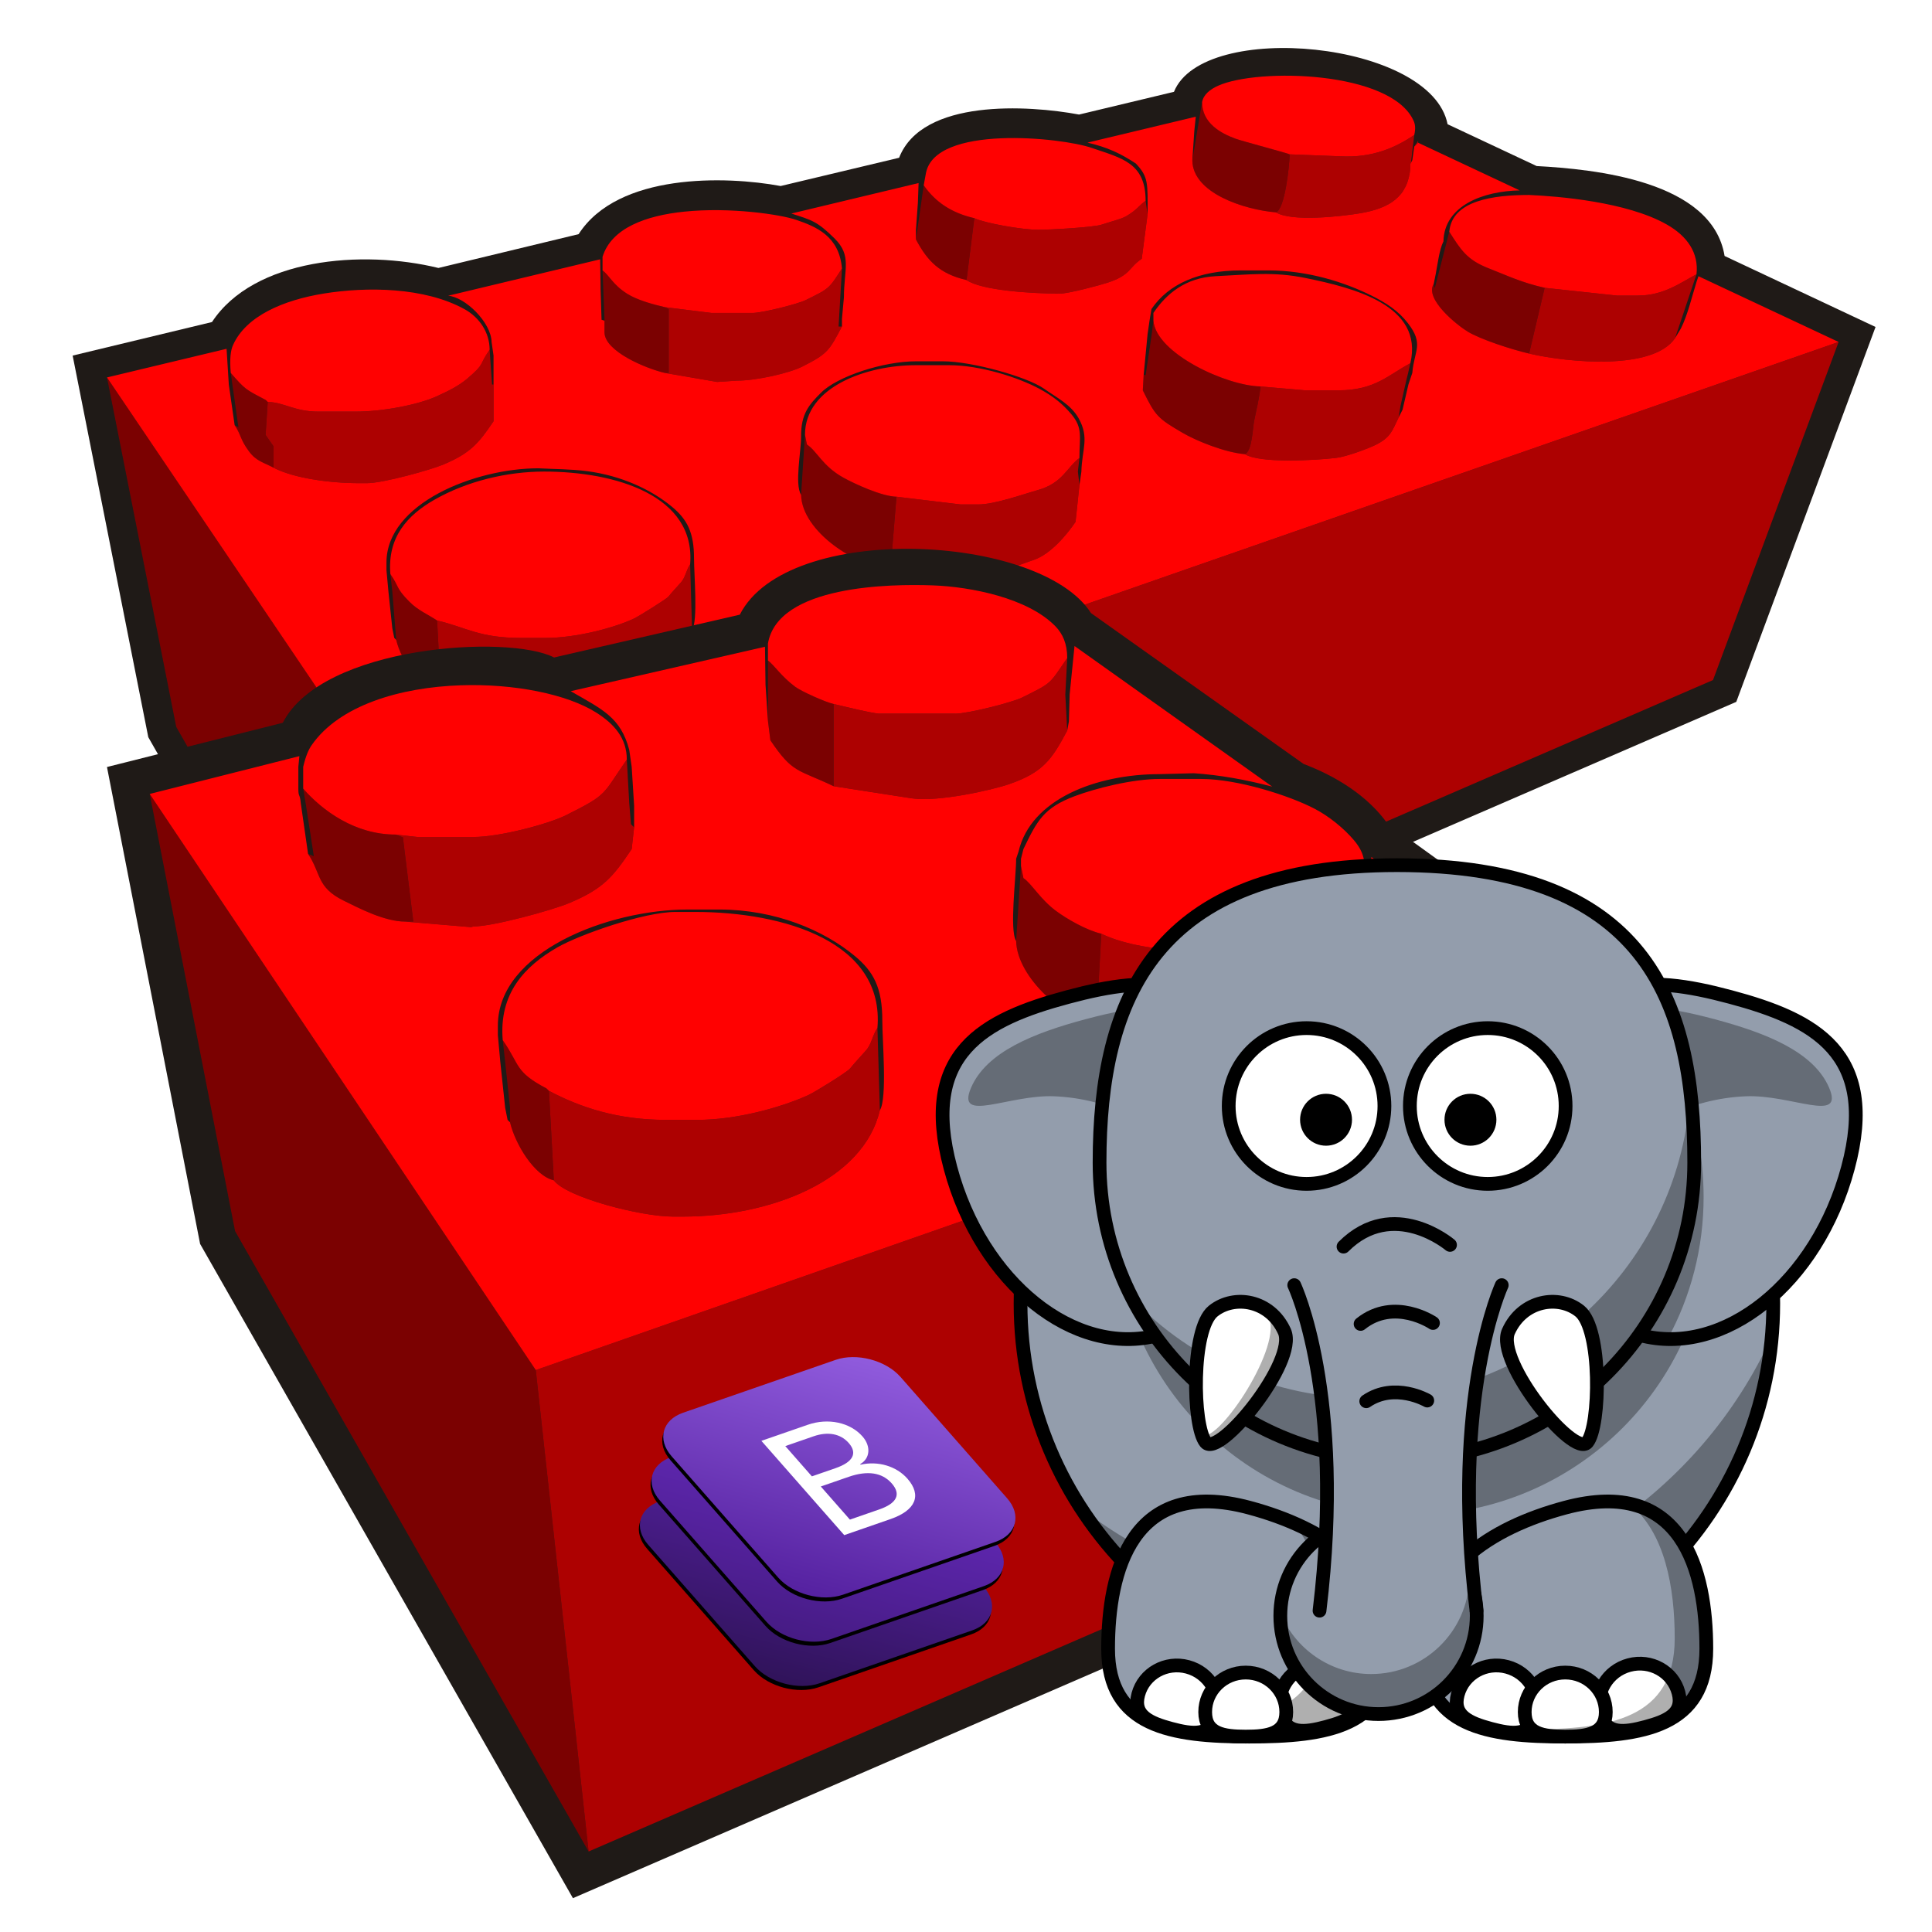 <?xml version="1.0" encoding="UTF-8" standalone="no"?>
<!-- Creator: CorelDRAW -->

<svg
   xmlns:dc="http://purl.org/dc/elements/1.1/"
   xmlns:cc="http://creativecommons.org/ns#"
   xmlns:rdf="http://www.w3.org/1999/02/22-rdf-syntax-ns#"
   xmlns:svg="http://www.w3.org/2000/svg"
   xmlns="http://www.w3.org/2000/svg"
   xmlns:xlink="http://www.w3.org/1999/xlink"
   xmlns:sodipodi="http://sodipodi.sourceforge.net/DTD/sodipodi-0.dtd"
   xmlns:inkscape="http://www.inkscape.org/namespaces/inkscape"
   xml:space="preserve"
   width="600px"
   height="600px"
   style="shape-rendering:geometricPrecision; text-rendering:geometricPrecision; image-rendering:optimizeQuality; fill-rule:evenodd; clip-rule:evenodd"
   viewBox="0 0 600 600"
   version="1.1"
   id="svg22"
   sodipodi:docname="project-logo.svg"
   inkscape:version="0.92.4 (5da689c313, 2019-01-14)"><sodipodi:namedview
     pagecolor="#ffffff"
     bordercolor="#666666"
     borderopacity="1"
     objecttolerance="10"
     gridtolerance="10"
     guidetolerance="10"
     inkscape:pageopacity="0"
     inkscape:pageshadow="2"
     inkscape:window-width="1920"
     inkscape:window-height="1150"
     id="namedview24"
     showgrid="false"
     inkscape:zoom="0.78666667"
     inkscape:cx="490.9381"
     inkscape:cy="91.687217"
     inkscape:window-x="0"
     inkscape:window-y="30"
     inkscape:window-maximized="1"
     inkscape:current-layer="svg22" /><defs
     id="defs4"><style
       type="text/css"
       id="style2"><![CDATA[
    .fil0 {fill:#1F1A17}
    .fil1 {fill:#7B0101}
    .fil2 {fill:#AD0101}
    .fil3 {fill:#FF0101}
   ]]></style><linearGradient
       x1="314.624"
       y1="547.206"
       x2="427.377"
       y2="432.484"
       id="linearGradient3834"
       xlink:href="#linearGradient3820"
       gradientUnits="userSpaceOnUse"
       gradientTransform="matrix(1.067,0,0,1.067,-55.467,0)" /><linearGradient
       id="linearGradient3820"><stop
         id="stop3822"
         style="stop-color:#070135;stop-opacity:1"
         offset="0" /><stop
         id="stop3824"
         style="stop-color:#612d50;stop-opacity:1"
         offset="1" /></linearGradient><linearGradient
       x1="314.624"
       y1="547.206"
       x2="427.377"
       y2="432.484"
       id="linearGradient3834-3"
       xlink:href="#linearGradient3820"
       gradientUnits="userSpaceOnUse"
       gradientTransform="translate(-52)" /><filter
       id="a"
       width="1.08"
       height="1.12"
       x="-0.04"
       y="-0.043"
       filterUnits="objectBoundingBox"><feOffset
         dy="10"
         in="SourceAlpha"
         result="shadowOffsetOuter1"
         id="feOffset10" /><feGaussianBlur
         in="shadowOffsetOuter1"
         result="shadowBlurOuter1"
         stdDeviation="10"
         id="feGaussianBlur12" /><feColorMatrix
         in="shadowBlurOuter1"
         values="0 0 0 0 0 0 0 0 0 0 0 0 0 0 0 0 0 0 0.25 0"
         id="feColorMatrix14" /></filter><linearGradient
       id="c"
       x1="357.805"
       x2="357.805"
       y1="268.965"
       y2="983.329"
       gradientTransform="scale(1.22,0.82)"
       gradientUnits="userSpaceOnUse"><stop
         offset="0%"
         stop-color="#5C24AE"
         id="stop4" /><stop
         offset="100%"
         stop-color="#30135A"
         id="stop6" /></linearGradient><filter
       id="d"
       width="1.08"
       height="1.12"
       x="-0.04"
       y="-0.043"
       filterUnits="objectBoundingBox"><feOffset
         dy="10"
         in="SourceAlpha"
         result="shadowOffsetOuter1"
         id="feOffset23" /><feGaussianBlur
         in="shadowOffsetOuter1"
         result="shadowBlurOuter1"
         stdDeviation="10"
         id="feGaussianBlur25" /><feColorMatrix
         in="shadowBlurOuter1"
         values="0 0 0 0 0 0 0 0 0 0 0 0 0 0 0 0 0 0 0.25 0"
         id="feColorMatrix27" /></filter><linearGradient
       id="f"
       x1="357.805"
       x2="357.805"
       y1="11.176"
       y2="849.146"
       gradientTransform="scale(1.22,0.82)"
       gradientUnits="userSpaceOnUse"><stop
         offset="0%"
         stop-color="#7331D4"
         id="stop17" /><stop
         offset="100%"
         stop-color="#461B84"
         id="stop19" /></linearGradient><filter
       id="g"
       width="1.08"
       height="1.12"
       x="-0.04"
       y="-0.043"
       filterUnits="objectBoundingBox"><feOffset
         dy="10"
         in="SourceAlpha"
         result="shadowOffsetOuter1"
         id="feOffset36" /><feGaussianBlur
         in="shadowOffsetOuter1"
         result="shadowBlurOuter1"
         stdDeviation="10"
         id="feGaussianBlur38" /><feColorMatrix
         in="shadowBlurOuter1"
         values="0 0 0 0 0 0 0 0 0 0 0 0 0 0 0 0 0 0 0.25 0"
         id="feColorMatrix40" /></filter><linearGradient
       id="i"
       x1="357.805"
       x2="357.805"
       y1="0.6"
       y2="714.963"
       gradientTransform="scale(1.22,0.82)"
       gradientUnits="userSpaceOnUse"><stop
         offset="0%"
         stop-color="#905BDD"
         id="stop30" /><stop
         offset="100%"
         stop-color="#5521A0"
         id="stop32" /></linearGradient></defs><g
     transform="matrix(0.952,0,0,0.946,16.914,-23.861)"
     style="clip-rule:evenodd;fill-rule:evenodd;image-rendering:optimizeQuality;shape-rendering:geometricPrecision;text-rendering:geometricPrecision"
     id="g4609"><g
       id="Livello_x0020_1-7"><g
         id="_76285576"><path
           inkscape:connector-curvature="0"
           d="m 454.456,66.002 29.062,13.735 c 18.697,1.019 57.304,4.763 61.303,29.518 l 49.247,23.308 -45.431,123.072 -420.779,183.377 L 30.607,267.231 5.933,141.957 51.388,130.943 c 13.658,-20.926 49.078,-23.863 73.871,-17.746 l 45.731,-11.106 C 183.849,81.954 219.024,82.953 236.891,86.291 l 38.645,-9.276 c 7.531,-19.452 42.156,-17.292 58.704,-14.186 l 30.962,-7.463 c 9.485,-23.723 83.956,-16.657 89.254,10.637 z"
           class="fil0"
           id="_75493720"
           style="fill:#1f1a17" /><polygon
           points="39.726,263.852 131.951,426.755 118.466,300.048 17.131,149.132 "
           class="fil1"
           id="_75377024"
           style="fill:#7b0101" /><path
           inkscape:connector-curvature="0"
           d="m 357.937,134.944 -1.97,13.41 -0.646,-0.071 -0.284,5.074 c 4.11,8.437 4.85,9.185 12.994,13.967 4.517,2.652 13.823,6.455 20.311,6.995 2.362,-0.954 2.521,-8.461 3.018,-10.952 0.712,-3.571 1.772,-7.796 2.062,-11.273 -11.227,-0.251 -34.03,-10.836 -34.925,-21.59 z"
           class="fil1"
           id="_76285520"
           style="fill:#7b0101" /><path
           inkscape:connector-curvature="0"
           d="m 449.936,118.438 c -3.086,4.969 7.646,13.55 11.041,15.629 4.302,2.633 14.526,5.939 20.074,7.231 l 5.08,-21.589 c -7.7,-1.794 -11.749,-3.83 -18.338,-6.427 -7.094,-2.795 -9.031,-6.086 -12.776,-11.988 l -4.73,18.51 z m 0.635,-3.175 -0.635,1.271 z m 1.904,-7.62 -0.635,1.271 z m 0.635,-3.174 -0.635,1.27 z"
           class="fil1"
           id="_77826296"
           style="fill:#7b0101" /><path
           inkscape:connector-curvature="0"
           d="m 243.562,187.652 c 0.269,12.074 18.181,23.885 29.209,24.13 l 1.906,-23.495 c -4.84,-0.108 -13.744,-4.268 -17.264,-6.232 -6.922,-3.858 -8.549,-8.639 -11.946,-10.913 l -0.635,-3.175 z"
           class="fil1"
           id="_137696352"
           style="fill:#7b0101" /><path
           inkscape:connector-curvature="0"
           d="m 374.371,58.748 -3.175,19.05 c 0,10.82 16.966,16.284 27.305,17.144 2.887,-1.165 4.358,-15.168 4.445,-19.05 -0.517,-0.36 -15.239,-4.25 -17.705,-5.155 -5.315,-1.95 -10.87,-5.51 -10.87,-11.989 z m -1.906,7.62 -0.635,1.904 z"
           class="fil1"
           id="_46662232"
           style="fill:#7b0101" /><path
           inkscape:connector-curvature="0"
           d="m 179.426,130.502 v 3.81 c 0,6.236 13.507,11.896 19.685,13.336 h 1.27 V 126.692 l -1.27,-0.635 c -4.093,-0.953 -9.025,-2.364 -12.175,-4.334 -4.802,-3.004 -5.879,-6.071 -8.144,-7.73 l 0.635,15.875 z"
           class="fil1"
           id="_78641872"
           style="fill:#7b0101" /><path
           inkscape:connector-curvature="0"
           d="m 281.026,103.832 c 3.748,7.081 7.709,11.285 16.511,13.336 L 300.076,96.848 c -7.477,-1.742 -12.679,-5.284 -16.51,-10.795 z m 0.636,-7.62 -0.636,4.446 z m 0.635,-9.524 -0.635,5.08 z"
           class="fil1"
           id="_77331888"
           style="fill:#7b0101" /><path
           inkscape:connector-curvature="0"
           d="m 110.212,219.402 1.27,15.876 c 1.652,7.092 7.769,15.552 14.605,17.144 l -1.27,-23.495 c -3.306,-2.214 -6.167,-3.269 -9.05,-6.191 -4.543,-4.603 -3.168,-4.7 -6.19,-9.049 z"
           class="fil1"
           id="_137696640"
           style="fill:#7b0101" /><path
           inkscape:connector-curvature="0"
           d="m 58.776,164.792 c 2.174,3.246 1.73,4.626 4.698,8.638 2.363,3.193 4.631,3.548 8.003,5.333 v -6.985 l -2.598,-3.769 0.692,-10.836 -0.635,-0.635 c -6.667,-3.528 -6.634,-3.372 -11.43,-8.89 l 2.507,17.833 z m 0,-2.54 -0.635,-1.904 z m -1.27,-8.255 -0.635,-2.539 z"
           class="fil1"
           id="_78162008"
           style="fill:#7b0101" /><polygon
           points="118.466,300.048 131.951,426.755 541.048,248.47 582.016,137.488 "
           class="fil2"
           id="_76665864"
           style="fill:#ad0101" /><path
           inkscape:connector-curvature="0"
           d="m 124.817,228.928 1.27,23.495 c 2.558,3.492 21.175,7.62 27.94,7.62 h 2.54 c 22.919,0 47.128,-9.451 51.434,-27.94 l -0.635,-21.59 c -1.31,1.886 -1.477,4.169 -2.992,5.899 -1.672,1.91 -2.442,2.665 -4.15,4.739 -0.594,0.721 -9.582,6.356 -10.818,6.962 -6.592,3.235 -19.379,6.529 -29.03,6.529 h -8.255 c -13.74,0 -17.8,-3.5 -27.305,-5.714 z"
           class="fil2"
           id="_78258624-3"
           style="fill:#ad0101" /><path
           inkscape:connector-curvature="0"
           d="m 143.231,141.932 -0.635,-4.445 z m -1.27,-1.904 c -3.751,5.398 -1.288,4.312 -7.14,9.37 -2.939,2.542 -6.394,4.213 -9.998,5.876 -6.079,2.806 -17.626,5.074 -26.676,5.074 H 86.082 c -7.781,0 -11.116,-3.055 -16.511,-3.175 l -0.635,-0.635 0.635,0.635 -0.692,10.836 2.598,3.769 v 6.985 c 6.404,3.389 18.1,5.08 27.94,5.08 h 2.54 c 5.204,0 20.72,-4.337 24.973,-6.14 8.771,-3.722 11.471,-6.966 16.301,-14.179 v -16.511 4.446 l -0.48,-0.008 z"
           class="fil2"
           id="_77500776-5"
           style="fill:#ad0101" /><path
           inkscape:connector-curvature="0"
           d="m 274.676,188.287 -1.906,23.495 16.447,2.994 9.588,-0.454 c 7.276,0 14.983,-3.354 20.723,-5.312 5.384,-1.836 10.715,-8.207 13.567,-12.468 l 1.27,-12.065 -0.508,-4.445 0.508,-4.445 c -4.098,3.002 -5.384,8.215 -13.596,10.534 -4.728,1.334 -13.992,4.706 -19.423,4.706 h -5.716 z"
           class="fil2"
           id="_78207744-6"
           style="fill:#ad0101" /><path
           inkscape:connector-curvature="0"
           d="m 199.111,126.058 1.27,0.635 v 20.956 h -1.27 l 17.089,2.963 6.406,-0.424 c 6.358,0 17.066,-2.44 21.396,-4.639 8.344,-4.24 8.72,-5.252 12.894,-13.14 l -1.102,0.012 1.102,-19.062 c -4.331,6.826 -4.165,6.572 -11.831,10.393 -2.519,1.255 -14.086,4.212 -17.38,4.212 H 214.351 Z m 57.785,3.81 0.635,-6.985 z"
           class="fil2"
           id="_75510104-2"
           style="fill:#ad0101" /><path
           inkscape:connector-curvature="0"
           d="m 300.076,96.848 -2.539,20.32 c 4.946,3.437 21.396,4.445 30.48,4.445 2.725,0 12.766,-2.682 15.479,-3.571 7.704,-2.521 6.824,-4.934 11.191,-7.859 l 1.904,-14.605 -0.635,-4.445 c -2.354,1.724 -2.738,2.928 -6.353,5.077 -1.603,0.953 -5.72,1.967 -8.028,2.767 -2.495,0.864 -16.778,1.681 -20.544,1.681 -5.41,0 -17.495,-2.15 -20.956,-3.81 z"
           class="fil2"
           id="_75139072-9"
           style="fill:#ad0101" /><path
           inkscape:connector-curvature="0"
           d="m 393.421,152.093 c -0.289,3.476 -1.35,7.702 -2.062,11.273 -0.497,2.491 -0.656,9.998 -3.018,10.952 4.817,3.056 22.746,2.062 29.8,1.225 3.233,-0.384 10.441,-3.05 12.87,-4.276 4.877,-2.461 5.33,-4.504 7.495,-9.016 l 0.604,-3.816 1.864,-8.26 0.62,-2.518 0.722,-3.186 c -7.192,3.805 -11.477,8.89 -23.495,8.89 h -10.795 z"
           class="fil2"
           id="_77970704"
           style="fill:#ad0101" /><path
           inkscape:connector-curvature="0"
           d="m 486.131,119.708 -5.08,21.589 c 13.246,3.086 40.529,5.516 47.624,-5.08 l 6.985,-20.956 c -5.106,2.702 -10.664,6.985 -19.05,6.985 h -6.985 z m 50.165,-3.81 -0.635,0.635 z m -0.635,1.904 -0.635,0.635 z m -1.27,3.175 0.635,-1.27 z m -1.906,6.985 -0.635,0.635 z m -0.635,1.904 -0.635,0.635 z m -1.27,3.175 0.635,-1.27 z"
           class="fil2"
           id="_78794168"
           style="fill:#ad0101" /><path
           inkscape:connector-curvature="0"
           d="m 402.946,75.893 c -0.086,3.882 -1.558,17.885 -4.445,19.05 4.979,3.158 21.372,1.339 27.572,0.266 9.27,-1.603 15.442,-5.25 16.243,-14.872 l 1.27,-10.795 c -6.053,4.054 -13.496,7.573 -24.13,6.985 z m 40.64,-2.54 1.27,-1.27 V 71.448 Z m -1.27,5.716 0.635,-1.27 z"
           class="fil2"
           id="_77969560"
           style="fill:#ad0101" /><path
           inkscape:connector-curvature="0"
           d="m 208.001,232.103 c -4.307,18.488 -28.516,27.94 -51.434,27.94 h -2.54 c -6.764,0 -25.381,-4.128 -27.94,-7.62 -6.836,-1.592 -12.953,-10.052 -14.605,-17.144 l -0.635,-0.636 -0.635,-3.174 -1.27,-12.066 -0.636,-6.984 v -2.54 c 0,-19.394 28.843,-30.919 49.53,-30.919 5.222,0.277 10.577,0.253 15.76,0.92 11.417,1.47 21.202,6.146 27.892,11.747 4.838,4.051 7.166,8.293 7.15,16.981 -0.011,5.068 1.331,20.396 -0.636,23.496 z m -98.424,-18.415 c 3.022,4.349 1.646,4.446 6.19,9.049 2.884,2.922 5.744,3.977 9.05,6.191 9.505,2.214 13.565,5.714 27.305,5.714 h 8.255 c 9.652,0 22.439,-3.294 29.03,-6.529 1.236,-0.606 10.224,-6.241 10.818,-6.962 1.708,-2.074 2.478,-2.828 4.15,-4.739 1.514,-1.73 1.681,-4.013 2.992,-5.899 1.882,-22.607 -24.349,-30.48 -47.624,-30.48 -12.178,0 -25.226,3.166 -35.822,9.263 -8.666,4.987 -15.359,12.184 -14.342,24.392 z m 135.254,-45.72 0.635,3.175 c 3.397,2.274 5.024,7.055 11.946,10.913 3.521,1.963 12.425,6.124 17.264,6.232 l 20.954,2.54 h 5.716 c 5.431,0 14.695,-3.372 19.423,-4.706 8.212,-2.318 9.498,-7.531 13.596,-10.534 0,-6.985 1.213,-9.822 -2.692,-14.453 -2.947,-3.494 -6.006,-5.891 -10.22,-8.195 -6.847,-3.745 -19.34,-7.832 -29.633,-7.832 h -10.795 c -15.96,0 -36.194,7.05 -36.194,22.86 z m 90.17,12.065 -0.636,4.445 -1.27,12.065 c -2.852,4.261 -8.183,10.632 -13.567,12.468 -5.74,1.958 -13.447,5.312 -20.723,5.312 l -9.588,0.454 -16.447,-2.994 c -11.028,-0.245 -28.94,-12.055 -29.209,-24.13 -2.165,-3.41 0.028,-14.341 -0.007,-19.057 -0.058,-7.664 2.72,-10.606 6.51,-14.444 5.28,-5.351 20.293,-10.313 30.961,-10.313 h 8.891 c 9.335,0 27.449,5.098 32.91,8.999 4.102,2.93 8.737,5.164 11.263,9.692 3.624,6.497 1.075,10.145 0.912,17.503 z m 23.495,-49.53 c 0.895,10.754 23.698,21.34 34.925,21.59 l 14.605,1.27 h 10.795 c 12.018,0 16.303,-5.084 23.495,-8.89 4.418,-18.967 -18.403,-24.744 -34.24,-27.99 -10.489,-2.15 -18.139,-1.127 -29.263,-0.588 -9.84,0.478 -16.091,5.756 -20.317,12.068 z m 84.455,17.146 -1.27,3.81 -1.906,8.255 -1.27,2.539 c -2.165,4.512 -2.618,6.554 -7.495,9.016 -2.429,1.225 -9.637,3.892 -12.87,4.276 -7.054,0.836 -24.983,1.831 -29.8,-1.225 -6.488,-0.54 -15.794,-4.343 -20.311,-6.995 -8.143,-4.782 -8.884,-5.53 -12.994,-13.967 l 0.284,-5.074 1.27,-13.334 0.635,-4.446 0.636,-3.81 c 5.522,-8.246 15.572,-12.7 29.209,-12.7 h 8.891 c 12.936,0 24.948,3.908 33.654,8.255 4.729,2.362 8.723,4.924 11.896,9.06 5.33,6.947 2.06,8.888 1.44,16.34 z m -264.16,-38.1 v 4.445 c 2.266,1.66 3.342,4.727 8.144,7.73 3.15,1.97 8.082,3.382 12.175,4.334 l 15.24,1.906 h 13.334 c 3.294,0 14.861,-2.957 17.38,-4.212 7.666,-3.821 7.5,-3.568 11.831,-10.393 -0.889,-10.68 -8.502,-13.724 -14.861,-15.94 -5.153,-1.795 -21.667,-4.267 -36.623,-2.711 -12.392,1.289 -23.716,5.344 -26.621,14.84 z m 78.739,13.334 -0.635,6.985 v 2.54 c -4.174,7.888 -4.55,8.9 -12.894,13.14 -4.33,2.2 -15.038,4.639 -21.396,4.639 l -6.406,0.424 -17.089,-2.963 c -6.178,-1.44 -19.685,-7.099 -19.685,-13.336 v -3.81 l -0.956,-0.313 -0.314,-9.846 -0.136,-9.989 -49.586,11.952 c 5.587,0.464 14.02,8.762 14.162,15.181 l 0.635,4.445 v 5.08 16.511 c -4.83,7.213 -7.53,10.457 -16.301,14.179 -4.253,1.804 -19.769,6.14 -24.973,6.14 h -2.54 c -9.84,0 -21.535,-1.691 -27.94,-5.08 -3.372,-1.784 -5.64,-2.14 -8.003,-5.333 -2.968,-4.012 -2.524,-5.392 -4.698,-8.638 l -1.904,-13.334 -0.726,-11.729 -39.014,9.403 101.335,150.916 463.549,-162.56 -45.72,-21.589 -0.635,1.904 c -1.47,4.704 -2.872,10.823 -5.08,15.24 l -1.906,3.175 c -7.096,10.596 -34.379,8.166 -47.624,5.08 -5.548,-1.292 -15.772,-4.598 -20.074,-7.231 -3.395,-2.078 -14.128,-10.66 -11.041,-15.629 l 0.635,-3.175 c 0.602,-3.014 1.15,-8.014 2.539,-10.794 0.263,-11.783 12.994,-16.511 24.869,-16.73 l -33.124,-15.655 -1.27,1.27 -0.635,4.446 -0.635,1.27 v 1.27 c -0.802,9.622 -6.973,13.268 -16.243,14.872 -6.2,1.073 -22.594,2.892 -27.572,-0.266 -10.339,-0.86 -27.305,-6.324 -27.305,-17.144 l 0.635,-9.526 0.481,-4.746 -35.326,8.514 c 6.523,1.519 10.866,3.604 15.773,6.86 4.144,4.428 3.876,6.409 3.832,16.676 l -1.904,14.605 c -4.367,2.924 -3.487,5.338 -11.191,7.859 -2.713,0.889 -12.754,3.571 -15.479,3.571 -9.084,0 -25.534,-1.008 -30.48,-4.445 -8.802,-2.051 -12.763,-6.254 -16.511,-13.336 v -3.174 l 0.636,-8.891 0.23,-6.449 -41.509,10.006 c 6.502,2.14 8.303,2.411 14.072,8.159 5.761,5.74 3.076,10.052 3.076,19.399 z m 26.749,-40.759 c -0.238,1.31 -0.476,2.62 -0.714,3.93 3.83,5.512 9.032,9.053 16.51,10.795 3.461,1.66 15.546,3.81 20.956,3.81 3.766,0 18.049,-0.817 20.544,-1.681 2.308,-0.8 6.425,-1.814 8.028,-2.767 3.614,-2.149 3.998,-3.353 6.353,-5.077 0,-12.532 -7.895,-13.988 -17.572,-17.353 -10.066,-3.502 -51.192,-7.684 -54.104,8.344 z m 170.736,19.17 c 3.745,5.902 5.682,9.193 12.776,11.988 6.589,2.597 10.638,4.633 18.338,6.427 l 23.495,2.539 h 6.985 c 8.386,0 13.944,-4.283 19.05,-6.985 0.778,-7.073 -3.035,-12.514 -9.643,-16.309 -13.063,-7.505 -35.592,-9.316 -44.966,-9.725 -11.564,0 -25.18,1.778 -26.035,12.065 z m -396.74,37.151 c -0.82,1.822 -1.163,4.475 -0.769,9.204 4.796,5.518 4.763,5.362 11.43,8.89 l 0.635,0.635 c 5.395,0.12 8.73,3.175 16.511,3.175 h 12.065 c 9.05,0 20.597,-2.268 26.676,-5.074 3.605,-1.663 7.06,-3.335 9.998,-5.876 5.852,-5.058 3.389,-3.972 7.14,-9.37 0,-5.545 -3.23,-10.566 -8.25,-13.34 -13.038,-7.207 -31.836,-7.398 -45.912,-5.088 -13.124,2.155 -25.248,7.334 -29.524,16.844 z"
           class="fil3"
           id="_78269496"
           style="fill:#ff0101" /><path
           inkscape:connector-curvature="0"
           d="m 379.622,53.357 c -2.653,1.199 -4.786,2.893 -5.251,5.392 0,6.814 6.042,10.218 10.87,11.989 2.466,0.905 17.188,4.795 17.705,5.155 l 16.511,0.635 c 10.633,0.588 18.077,-2.932 24.13,-6.985 0.493,-2.117 0.294,-3.521 -0.194,-4.624 -7.28,-16.446 -50.743,-17.45 -63.769,-11.562 z"
           class="fil3"
           id="_47303792-1"
           style="fill:#ff0101" /></g></g></g><g
     id="g4612"
     transform="translate(57.024,59.938)"><g
       id="Livello_x0020_1"
       transform="matrix(0.952,0,0,0.946,-74.736,36.24)"><g
         id="_76796656"><path
           d="m 374.505,99.6 69.35,49.524 c 10.469,3.991 20.698,10.272 27.331,19.514 L 546.498,223.242 514.63,386.685 205.505,521.476 83.882,306.692 53.502,150.133 110.854,135.61 c 12.921,-25.455 73.835,-29.087 88.506,-21.435 l 60.582,-14.055 c 15.495,-30.755 98.026,-26.664 114.563,-0.52 z"
           class="fil0"
           id="_78231184"
           inkscape:connector-curvature="0"
           style="fill:#1f1a17" /><polygon
           points="210.62,506.156 193.382,348.102 67.442,158.973 95.29,302.486 "
           class="fil1"
           id="_78794960"
           style="fill:#7b0101" /><path
           d="m 118.309,161.991 2.673,17.401 -1.879,-0.732 c 4.305,6.431 2.711,10.957 11.633,15.354 4.987,2.458 13.284,6.87 20.116,6.87 l 2.579,-0.024 -3.393,-27.645 -2.36,-0.906 c -13.272,0 -23.859,-7.827 -30.163,-15.081 z"
           class="fil1"
           id="_77500208"
           inkscape:connector-curvature="0"
           style="fill:#7b0101" /><path
           d="m 350.084,207.236 c 0.272,12.206 16.535,26.183 26.195,26.986 l 1.587,-29.369 c -4.749,-1.107 -11.104,-4.755 -14.754,-7.471 -5.217,-3.884 -7.944,-8.976 -10.646,-10.785 l -0.795,-3.969 z"
           class="fil1"
           id="_77621680"
           inkscape:connector-curvature="0"
           style="fill:#7b0101" /><path
           d="m 269.121,135.005 -0.793,-11.907 0.793,11.907 0.793,6.349 c 7.353,10.979 8.873,9.435 20.639,15.081 v -26.988 c -2.745,-0.639 -10.54,-4.141 -12.578,-5.679 -4.518,-3.408 -6.883,-7.164 -8.854,-8.608 z"
           class="fil1"
           id="_78135248"
           inkscape:connector-curvature="0"
           style="fill:#7b0101" /><path
           d="m 183.396,246.923 1.589,15.081 v 4.763 c 1.632,7.008 7.864,17.553 14.287,19.05 l -1.589,-29.369 -0.793,-0.793 c -10.472,-5.541 -8.565,-7.641 -14.287,-15.876 z"
           class="fil1"
           id="_76234600"
           inkscape:connector-curvature="0"
           style="fill:#7b0101" /><polygon
           points="504.058,378.204 533.255,228.462 193.382,348.102 210.62,506.156 "
           class="fil2"
           id="_77301376"
           style="fill:#ad0101" /><path
           d="m 197.683,256.447 -0.793,-0.793 0.793,0.793 1.589,29.369 c 4.113,5.616 28.368,11.907 38.894,11.907 h 3.174 c 28.65,0 58.91,-11.809 64.294,-34.926 L 304.84,235.81 c -1.639,2.358 -1.847,5.211 -3.74,7.372 -2.091,2.388 -3.054,3.332 -5.189,5.925 -1.022,1.242 -11.541,7.767 -13.537,8.687 -8.966,4.127 -23.538,8.178 -36.273,8.178 H 235.783 c -15.725,0 -27.816,-4.083 -38.1,-9.525 z"
           class="fil2"
           id="_78258624"
           inkscape:connector-curvature="0"
           style="fill:#ad0101" /><path
           d="m 462.003,212.791 0.793,-3.175 V 206.44 l 0.793,-3.174 v -11.114 c -4.746,3.478 -6.146,9.352 -15.153,12.629 -5.406,1.966 -15.558,5.409 -22.123,5.658 -17.215,0.654 -35.98,0.396 -48.449,-5.586 l -1.587,29.369 c 5.145,4.473 26.463,6.351 37.305,6.351 h 3.969 c 20.59,0 36.008,-9.617 44.451,-22.226 v -2.382 z m 1.587,-11.907 0.793,-3.174 z"
           class="fil2"
           id="_77500776"
           inkscape:connector-curvature="0"
           style="fill:#ad0101" /><path
           d="m 223.084,147.703 c -8.126,11.694 -5.949,11.273 -19.839,18.262 -5.658,2.847 -21.541,7.137 -30.168,7.137 h -18.256 l -7.143,-0.793 2.36,0.906 3.393,27.645 -2.579,0.024 21.419,1.815 0.807,-0.227 c 6.505,0 25.901,-5.421 31.218,-7.677 11.184,-4.746 14.217,-8.527 20.376,-17.724 l 0.793,-7.143 -1.018,-1.026 -0.569,-6.912 z"
           class="fil2"
           id="_78207744"
           inkscape:connector-curvature="0"
           style="fill:#ad0101" /><path
           d="m 290.553,129.447 v 26.988 l 25.399,3.969 c 8.493,1.333 26.36,-2.73 31.864,-4.649 11.104,-3.865 13.932,-8.121 18.936,-17.577 l -0.625,-11.826 0.625,-11.986 c -6.033,8.681 -4.489,7.859 -14.79,12.993 -3.148,1.569 -17.605,5.263 -21.723,5.263 h -24.606 c -2.124,0 -12.262,-2.518 -15.081,-3.175 z"
           class="fil2"
           id="_47303792"
           inkscape:connector-curvature="0"
           style="fill:#ad0101" /><path
           d="m 305.634,262.797 c -5.385,23.116 -35.645,34.926 -64.294,34.926 h -3.174 c -10.525,0 -34.781,-6.291 -38.894,-11.907 -6.423,-1.497 -12.655,-12.042 -14.287,-19.05 l -0.795,-0.793 -0.793,-3.969 -1.587,-15.081 -0.793,-8.732 v -3.175 c 0,-24.243 36.053,-38.1 61.913,-38.1 h 10.319 c 18.265,0 34.101,6.793 44.245,15.287 6.048,5.062 8.958,10.365 8.935,21.227 -0.012,6.333 1.665,25.494 -0.793,29.369 z M 182.602,239.778 c 5.723,8.235 3.816,10.335 14.287,15.876 l 0.793,0.793 c 10.284,5.442 22.375,9.525 38.1,9.525 h 10.319 c 12.735,0 27.308,-4.051 36.273,-8.178 1.996,-0.919 12.516,-7.444 13.537,-8.687 2.135,-2.594 3.098,-3.537 5.189,-5.925 1.893,-2.162 2.1,-5.014 3.74,-7.372 2.35,-28.259 -30.436,-38.1 -59.532,-38.1 h -6.349 c -10.281,0 -31.265,7.457 -38.428,11.577 -10.832,6.234 -19.198,15.231 -17.928,30.491 z m 169.863,-62.706 -0.795,3.175 v 2.381 l 0.795,3.969 c 2.701,1.809 5.428,6.902 10.646,10.785 3.65,2.716 10.005,6.364 14.754,7.471 12.468,5.982 31.233,6.24 48.449,5.586 6.566,-0.249 16.718,-3.692 22.123,-5.658 9.008,-3.276 10.407,-9.15 15.153,-12.629 0,-8.732 1.516,-12.277 -3.365,-18.066 -3.239,-3.84 -8.081,-7.795 -12.765,-10.254 -8.151,-4.277 -25.024,-9.78 -37.051,-9.78 h -13.494 c -8.96,0 -20.974,3.103 -27.699,5.638 -10.229,3.857 -12.324,8.155 -16.75,17.381 z m 16.668,-66.665 -1.587,15.866 -0.246,8.887 -0.547,3.018 c -5.004,9.456 -7.832,13.711 -18.936,17.577 -5.505,1.919 -23.372,5.982 -31.864,4.649 l -25.399,-3.969 c -11.766,-5.646 -13.286,-4.103 -20.639,-15.081 l -0.793,-6.349 -0.793,-11.907 -0.172,-12.447 -63.37,14.589 c 10.314,6.002 16.3,8.553 19.093,19.29 l 0.793,5.556 0.793,12.699 v 5.556 1.589 l -0.793,7.143 c -6.159,9.197 -9.192,12.978 -20.376,17.724 -5.317,2.256 -24.712,7.677 -31.218,7.677 l -0.807,0.227 -21.419,-1.815 c -6.832,0 -15.129,-4.412 -20.116,-6.87 -8.922,-4.396 -7.327,-8.924 -11.633,-15.354 l -0.793,-5.558 -1.589,-11.112 c -0.272,-3.261 -0.793,-1.773 -0.793,-4.763 v -3.175 -3.967 l 0.339,-3.522 -48.825,12.409 125.94,189.129 339.873,-119.64 -67.279,-48.78 -1.591,18.029 -0.793,3.174 v 2.382 l -0.793,3.174 v 3.175 l -0.793,3.175 v 3.174 2.382 c -8.444,12.609 -23.86,22.226 -44.451,22.226 h -3.969 c -10.842,0 -32.16,-1.878 -37.305,-6.351 -9.66,-0.804 -25.923,-14.781 -26.195,-26.986 -2.247,-3.542 0,-21 0,-26.988 l 0.793,-2.382 c 3.999,-17.166 25.282,-25.399 46.038,-25.399 l 11.16,-0.291 c 8.52,0.575 17.038,2.143 25.558,4.392 z m -248.9,32.608 c -0.992,1.444 -1.891,3.521 -2.72,7.069 v 7.143 c 6.304,7.254 16.892,15.081 30.163,15.081 l 7.143,0.793 h 18.256 c 8.627,0 24.51,-4.29 30.168,-7.137 13.89,-6.99 11.713,-6.569 19.839,-18.262 0,-7.029 -4.114,-11.698 -9.897,-15.39 -9.597,-6.125 -26.881,-9.598 -44.291,-9.009 -19.731,0.669 -39.623,6.555 -48.663,19.712 z"
           class="fil3"
           id="_75510104"
           inkscape:connector-curvature="0"
           style="fill:#ff0101" /><path
           d="m 269.121,109.604 v 5.556 c 1.971,1.444 4.337,5.2 8.854,8.608 2.037,1.538 9.832,5.04 12.578,5.679 2.818,0.657 12.957,3.175 15.081,3.175 h 24.606 c 4.117,0 18.575,-3.695 21.723,-5.263 10.3,-5.135 8.757,-4.312 14.79,-12.993 0,-4.76 -1.51,-8.007 -3.855,-10.434 -9.008,-9.322 -27.643,-12.966 -39.918,-13.425 -13.835,-0.516 -50.617,-0.073 -53.859,19.096 z"
           class="fil3"
           id="_75139072"
           inkscape:connector-curvature="0"
           style="fill:#ff0101" /></g></g></g><g
     transform="matrix(1.067,0,0,1.067,290.597,266.549)"
     id="g882"><path
       inkscape:connector-curvature="0"
       d="M 243.77,129.57 C 243.78,190.08 194.74,239.14 134.23,239.14 73.721,239.14 24.67,190.08 24.69,129.57 24.674,69.061 73.721,20 134.23,20 c 60.51,0 109.55,49.061 109.54,109.57 z"
       style="fill:#939dac;stroke:#000000;stroke-width:4;stroke-linecap:round;stroke-linejoin:round"
       id="path2383" /><path
       inkscape:connector-curvature="0"
       d="m 243.34,139.16 c -20.83,45.69 -66.93,77.46 -120.43,77.46 -30.331,0 -58.255,-10.21 -80.566,-27.37 19.534,30.03 53.378,49.87 91.876,49.87 57.28,0 104.28,-43.94 109.12,-99.96 z"
       style="fill:#000000;fill-opacity:0.314"
       id="path3353" /><path
       inkscape:connector-curvature="0"
       d="m 50.172,230.07 c -0.006,22.68 18.377,25.57 41.057,25.57 22.681,0 41.061,-2.89 41.061,-25.57 0,-22.68 -19.15,-35.2 -41.061,-41.07 -34.081,-9.13 -41.063,18.39 -41.057,41.07 z"
       style="fill:#939dac;stroke:#000000;stroke-width:4;stroke-linecap:round;stroke-linejoin:round"
       id="path3245" /><path
       inkscape:connector-curvature="0"
       d="m 123.19,242.86 c 1.64,6.13 -3.25,8.27 -9.55,9.96 -6.29,1.69 -11.61,2.27 -13.25,-3.85 -1.641,-6.13 2.13,-12.47 8.43,-14.15 6.29,-1.69 12.73,1.91 14.37,8.04 z"
       style="fill:#ffffff;stroke:#000000;stroke-width:4;stroke-linecap:round;stroke-linejoin:round"
       id="path3239" /><path
       inkscape:connector-curvature="0"
       d="m 225.27,104.57 c 0.02,47.81 -38.73,86.57 -86.54,86.57 -47.808,0 -86.559,-38.76 -86.544,-86.57 C 52.171,56.763 90.922,18 138.73,18 c 47.81,0 86.56,38.763 86.54,86.57 z"
       style="fill:#000000;fill-opacity:0.314"
       id="path3307" /><path
       inkscape:connector-curvature="0"
       d="m 265.51,90.103 c -8.95,33.437 -36.06,55.237 -60.55,48.677 -24.48,-6.56 -37.06,-38.991 -28.09,-72.429 8.95,-33.441 29.98,-32.537 54.46,-25.977 24.49,6.56 43.15,16.292 34.18,49.729 z"
       style="fill:#939dac;stroke:#000000;stroke-width:4;stroke-linecap:round;stroke-linejoin:round"
       id="path2400" /><path
       inkscape:connector-curvature="0"
       d="m 4.286,90.103 c 8.953,33.437 36.063,55.237 60.547,48.677 24.483,-6.56 37.067,-38.991 28.096,-72.429 -8.953,-33.441 -29.981,-32.537 -54.464,-25.977 -24.483,6.56 -43.146,16.292 -34.179,49.729 z"
       style="fill:#939dac;stroke:#000000;stroke-width:4;stroke-linecap:round;stroke-linejoin:round"
       id="path3218" /><path
       inkscape:connector-curvature="0"
       d="m 198.94,38.179 c -9.74,2.974 -17.48,11.084 -22.06,28.188 -8.97,33.437 3.61,65.843 28.09,72.403 2.67,0.72 5.36,1.06 8.07,1.13 6.68,-12.28 10.47,-26.38 10.46,-41.346 0.01,-23.492 -9.37,-44.777 -24.56,-60.375 z"
       style="fill:#000000;fill-opacity:0.314"
       id="path3309" /><path
       inkscape:connector-curvature="0"
       d="m 205.16,43.242 c -14.77,-0.154 -26.63,6.634 -32.78,29.625 -4.97,18.526 -3.34,36.723 3.28,50.403 4.97,-23.475 27.2,-52.561 60.06,-53.997 13.33,-0.582 28.81,8.047 24.32,-2.469 -4.5,-10.515 -18.42,-15.97 -33.22,-19.937 -7.65,-2.05 -14.95,-3.555 -21.66,-3.625 z"
       style="fill:#000000;fill-opacity:0.314"
       id="path3314" /><path
       inkscape:connector-curvature="0"
       d="M 65.15,43.242 C 79.919,43.088 91.777,49.876 97.932,72.867 102.9,91.393 101.27,109.59 94.65,123.27 89.686,99.795 67.453,70.709 34.588,69.273 21.26,68.691 5.779,77.32 10.275,66.804 14.771,56.289 28.687,50.834 43.494,46.867 51.145,44.817 58.437,43.312 65.15,43.242 Z"
       style="fill:#000000;fill-opacity:0.314"
       id="path3321" /><path
       inkscape:connector-curvature="0"
       d="m 220.77,88.569 c 0.02,47.811 -38.73,86.571 -86.54,86.571 -47.808,0 -86.559,-38.76 -86.544,-86.571 C 47.671,40.763 63.763,2 134.23,2 c 71.88,0 86.56,38.763 86.54,86.569 z"
       style="fill:#939dac;stroke:#000000;stroke-width:4;stroke-linecap:round;stroke-linejoin:round"
       id="path2398" /><path
       inkscape:connector-curvature="0"
       d="m 130.6,72.099 c 0,12.519 -10.14,22.67 -22.66,22.67 -12.522,0 -22.67,-10.151 -22.666,-22.67 C 85.27,59.58 95.418,49.43 107.94,49.43 c 12.52,0 22.66,10.15 22.66,22.669 z"
       style="fill:#ffffff;stroke:#000000;stroke-width:4;stroke-linecap:round;stroke-linejoin:round"
       id="path3157" /><path
       inkscape:connector-curvature="0"
       d="m 183.33,72.099 c 0.01,12.519 -10.14,22.67 -22.66,22.67 -12.52,0 -22.67,-10.151 -22.66,-22.67 C 138,59.58 148.15,49.43 160.67,49.43 c 12.52,0 22.67,10.15 22.66,22.669 z"
       style="fill:#ffffff;stroke:#000000;stroke-width:4;stroke-linecap:round;stroke-linejoin:round"
       id="path3159" /><path
       inkscape:connector-curvature="0"
       d="m 163.19,76.099 c 0,4.173 -3.38,7.557 -7.56,7.557 -4.17,0 -7.55,-3.384 -7.55,-7.557 0,-4.173 3.38,-7.556 7.55,-7.556 4.18,0 7.56,3.383 7.56,7.556 z"
       style="fill:#000000"
       id="path3161" /><path
       inkscape:connector-curvature="0"
       d="m 121.16,76.099 c 0,4.173 -3.38,7.557 -7.56,7.557 -4.17,0 -7.55,-3.384 -7.55,-7.557 0,-4.173 3.38,-7.556 7.55,-7.556 4.18,0 7.56,3.383 7.56,7.556 z"
       style="fill:#000000"
       id="path3163" /><path
       inkscape:connector-curvature="0"
       d="m 224.29,230.07 c 0,22.68 -18.38,25.57 -41.06,25.57 -22.68,0 -41.06,-2.89 -41.06,-25.57 0,-22.68 19.15,-35.2 41.06,-41.07 34.08,-9.13 41.06,18.39 41.06,41.07 z"
       style="fill:#939dac;stroke:#000000;stroke-width:4;stroke-linecap:round;stroke-linejoin:round"
       id="path3220" /><path
       inkscape:connector-curvature="0"
       d="m 104.22,193.49 c 5.62,7.36 9.07,16.56 9.07,27.91 0,26.82 -18.387,30.25 -41.066,30.25 -3.51,0 -6.905,-0.11 -10.157,-0.35 7.44,3.61 17.752,4.35 29.157,4.35 22.676,0 41.066,-2.92 41.066,-25.6 0,-18.02 -12.1,-29.61 -28.07,-36.56 z"
       style="fill:#000000;fill-opacity:0.314"
       id="path3297" /><path
       inkscape:connector-curvature="0"
       d="m 157.46,220.5 c 0,15.78 -12.8,28.58 -28.58,28.58 -15.79,0 -28.59,-12.8 -28.58,-28.58 -0.01,-15.79 12.79,-28.59 28.58,-28.59 15.78,0 28.58,12.8 28.58,28.59 z"
       style="fill:#939dac;stroke:#000000;stroke-width:4;stroke-linecap:round;stroke-linejoin:round"
       id="path2404" /><path
       inkscape:connector-curvature="0"
       d="m 81.746,249.5 c -1.64,6.13 -6.952,5.54 -13.248,3.85 -6.296,-1.69 -11.19,-3.83 -9.546,-9.96 1.64,-6.13 8.074,-9.73 14.37,-8.04 6.296,1.69 10.068,8.02 8.424,14.15 z"
       style="fill:#ffffff;stroke:#000000;stroke-width:4;stroke-linecap:round;stroke-linejoin:round"
       id="path3241" /><path
       inkscape:connector-curvature="0"
       d="m 219.25,72.461 c -4.93,47.579 -45.14,84.689 -94.03,84.689 -26.647,0 -50.717,-11.04 -67.903,-28.78 14.4,27.79 43.443,46.78 76.903,46.78 47.81,0 86.58,-38.79 86.57,-86.596 0,-5.504 -0.55,-10.875 -1.54,-16.093 z"
       style="fill:#000000;fill-opacity:0.314"
       id="path3302" /><path
       inkscape:connector-curvature="0"
       d="m 157.39,218.99 h -45.68 c 7.66,-63.28 -7.36,-94.75 -7.36,-94.75 h 60.4 c 0,0 -15.02,32.17 -7.36,94.75 z"
       style="fill:#939dac;fill-rule:evenodd"
       id="path3188" /><path
       inkscape:connector-curvature="0"
       d="m 164.75,124.24 c 0,0 -15.02,32.17 -7.36,94.75 m -45.68,0 c 7.66,-63.28 -7.36,-94.75 -7.36,-94.75"
       style="fill:none;stroke:#000000;stroke-width:4;stroke-linecap:round"
       id="path3183" /><path
       inkscape:connector-curvature="0"
       d="m 187.44,131.78 c 6.52,5.2 6.05,33.51 2.19,38.21 -3.87,4.69 -26.86,-23.58 -22.93,-32.29 4.13,-9.16 14.61,-10.82 20.74,-5.92 z"
       style="fill:#ffffff;fill-rule:evenodd;stroke:#000000;stroke-width:4;stroke-linejoin:round"
       id="path3190" /><path
       inkscape:connector-curvature="0"
       d="m 118.69,113.03 c 14.5,-14.499 31,-0.5 31,-0.5"
       style="fill:none;stroke:#000000;stroke-width:4;stroke-linecap:round"
       id="path3192" /><path
       inkscape:connector-curvature="0"
       d="m 123.66,135.53 c 9.85,-7.89 21.07,-0.27 21.07,-0.27"
       style="fill:none;stroke:#000000;stroke-width:4;stroke-linecap:round"
       id="path3194" /><path
       inkscape:connector-curvature="0"
       d="m 125.31,158.03 c 8.31,-5.68 17.76,-0.2 17.76,-0.2"
       style="fill:none;stroke:#000000;stroke-width:4;stroke-linecap:round"
       id="path3196" /><path
       inkscape:connector-curvature="0"
       d="m 80.765,131.78 c -6.52,5.2 -6.053,33.51 -2.187,38.21 3.866,4.69 26.852,-23.58 22.922,-32.29 -4.129,-9.16 -14.602,-10.82 -20.735,-5.92 z"
       style="fill:#ffffff;fill-rule:evenodd;stroke:#000000;stroke-width:4;stroke-linejoin:round"
       id="path3214" /><path
       inkscape:connector-curvature="0"
       d="m 216.19,242.86 c 1.64,6.13 -3.25,8.27 -9.55,9.96 -6.29,1.69 -11.61,2.27 -13.25,-3.85 -1.64,-6.13 2.13,-12.47 8.43,-14.15 6.29,-1.69 12.73,1.91 14.37,8.04 z"
       style="fill:#ffffff;stroke:#000000;stroke-width:4;stroke-linecap:round;stroke-linejoin:round"
       id="path3235" /><path
       inkscape:connector-curvature="0"
       d="m 174.75,249.5 c -1.64,6.13 -6.96,5.54 -13.25,3.85 -6.3,-1.69 -11.19,-3.83 -9.55,-9.96 1.64,-6.13 8.08,-9.73 14.37,-8.04 6.3,1.69 10.07,8.02 8.43,14.15 z"
       style="fill:#ffffff;stroke:#000000;stroke-width:4;stroke-linecap:round;stroke-linejoin:round"
       id="path3237" /><path
       inkscape:connector-curvature="0"
       d="m 195.03,248.49 c 0,6.34 -5.28,7.15 -11.8,7.15 -6.52,0 -11.8,-0.81 -11.8,-7.15 0,-6.35 5.28,-11.49 11.8,-11.49 6.52,0 11.8,5.14 11.8,11.49 z"
       style="fill:#ffffff;stroke:#000000;stroke-width:4;stroke-linecap:round;stroke-linejoin:round"
       id="path3224" /><path
       inkscape:connector-curvature="0"
       d="m 102.03,248.49 c 0,6.34 -5.283,7.15 -11.801,7.15 -6.518,0 -11.801,-0.81 -11.799,-7.15 -0.002,-6.35 5.281,-11.49 11.799,-11.49 6.518,0 11.801,5.14 11.801,11.49 z"
       style="fill:#ffffff;stroke:#000000;stroke-width:4;stroke-linecap:round;stroke-linejoin:round"
       id="path3243" /><path
       inkscape:connector-curvature="0"
       d="m 155.32,209.62 c -0.41,15.42 -13.04,27.81 -28.57,27.81 -11.94,0 -22.16,-7.35 -26.43,-17.75 -0.01,0.27 -0.03,0.54 -0.03,0.81 -0.01,15.79 12.8,28.6 28.59,28.6 15.79,0 28.57,-12.81 28.56,-28.6 0,-3.85 -0.74,-7.52 -2.12,-10.87 z"
       style="fill:#000000;fill-opacity:0.314"
       id="path3287" /><path
       inkscape:connector-curvature="0"
       d="m 201.75,187.81 c 10.56,8.16 13.35,24.67 13.34,39.25 0.01,23.47 -19,26.47 -42.47,26.47 -5.09,0 -9.94,-0.16 -14.46,-0.62 6.93,2.22 15.62,2.71 25.06,2.71 22.68,0 41.07,-2.88 41.06,-25.56 0.01,-17.77 -4.28,-38.49 -22.53,-42.25 z"
       style="fill:#000000;fill-opacity:0.314"
       id="path3358" /><path
       inkscape:connector-curvature="0"
       d="m 94.656,130.47 c 0.777,0.84 1.503,1.81 2.125,2.91 4.549,7.97 -13.959,36.28 -19.219,34.65 0.306,0.85 0.629,1.52 1,1.97 3.867,4.7 26.868,-23.61 22.938,-32.31 -1.567,-3.47 -4.037,-5.85 -6.844,-7.22 z"
       style="fill:#000000;fill-opacity:0.314;fill-rule:evenodd"
       id="path3363" /></g><g
     id="g65"
     transform="matrix(0.125,0.033,-0.033,0.125,207.176,402.364)"
     style="fill:none"><g
       transform="translate(75,23)"
       id="g49"><path
         inkscape:connector-curvature="0"
         d="m 355.967,242.807 -322,216.395 c -44.275,29.754 -44.275,78.443 0,108.197 l 322,216.395 c 44.275,29.754 116.725,29.754 161,0 l 322,-216.395 c 44.275,-29.754 44.275,-78.443 0,-108.197 l -322,-216.395 c -44.275,-29.754 -116.725,-29.754 -161,0 z"
         id="use45"
         style="fill:#000000;filter:url(#a)" /><path
         inkscape:connector-curvature="0"
         d="m 355.967,242.807 -322,216.395 c -44.275,29.754 -44.275,78.443 0,108.197 l 322,216.395 c 44.275,29.754 116.725,29.754 161,0 l 322,-216.395 c 44.275,-29.754 44.275,-78.443 0,-108.197 l -322,-216.395 c -44.275,-29.754 -116.725,-29.754 -161,0 z"
         id="use47"
         style="fill:url(#c)" /></g><g
       transform="translate(75,23)"
       id="g55"><path
         inkscape:connector-curvature="0"
         d="m 355.967,132.807 -322,216.395 c -44.275,29.754 -44.275,78.443 0,108.197 l 322,216.395 c 44.275,29.754 116.725,29.754 161,0 l 322,-216.395 c 44.275,-29.754 44.275,-78.443 0,-108.197 l -322,-216.395 c -44.275,-29.754 -116.725,-29.754 -161,0 z"
         id="use51"
         style="fill:#000000;filter:url(#d)" /><path
         inkscape:connector-curvature="0"
         d="m 355.967,132.807 -322,216.395 c -44.275,29.754 -44.275,78.443 0,108.197 l 322,216.395 c 44.275,29.754 116.725,29.754 161,0 l 322,-216.395 c 44.275,-29.754 44.275,-78.443 0,-108.197 l -322,-216.395 c -44.275,-29.754 -116.725,-29.754 -161,0 z"
         id="use53"
         style="fill:url(#f)" /></g><g
       transform="translate(75,23)"
       id="g61"><path
         inkscape:connector-curvature="0"
         d="m 355.967,22.807 -322,216.395 c -44.275,29.754 -44.275,78.443 0,108.197 l 322,216.395 c 44.275,29.754 116.725,29.754 161,0 l 322,-216.395 c 44.275,-29.754 44.275,-78.443 0,-108.197 l -322,-216.395 c -44.275,-29.754 -116.725,-29.754 -161,0 z"
         id="use57"
         style="fill:#000000;filter:url(#g)" /><path
         inkscape:connector-curvature="0"
         d="m 355.967,22.807 -322,216.395 c -44.275,29.754 -44.275,78.443 0,108.197 l 322,216.395 c 44.275,29.754 116.725,29.754 161,0 l 322,-216.395 c 44.275,-29.754 44.275,-78.443 0,-108.197 l -322,-216.395 c -44.275,-29.754 -116.725,-29.754 -161,0 z"
         id="use59"
         style="fill:url(#i)" /></g><path
       d="M 558.273,447.667 308.036,279.5 406.018,213.653 c 42.83,-28.784 96.789,-31.483 134.245,-6.311 26.044,17.502 31.214,46.615 11.444,65.724 l 1.389,0.934 c 38.324,-19.932 84.107,-18.527 117.396,3.845 44.046,29.6 38.671,68.419 -14.561,104.193 z M 447.112,331.01 497.054,297.448 c 36.935,-24.822 42.31,-48.249 15.224,-66.451 -24.798,-16.665 -55.49,-14.453 -85.851,5.95 l -59.641,40.081 z m 176.532,35.663 c 37.63,-25.289 42.136,-48.832 13.203,-68.276 -28.932,-19.444 -64.163,-15.614 -104.042,11.186 l -58.789,39.508 87.92,59.084 z"
       id="path63"
       inkscape:connector-curvature="0"
       style="fill:#ffffff" /></g></svg>